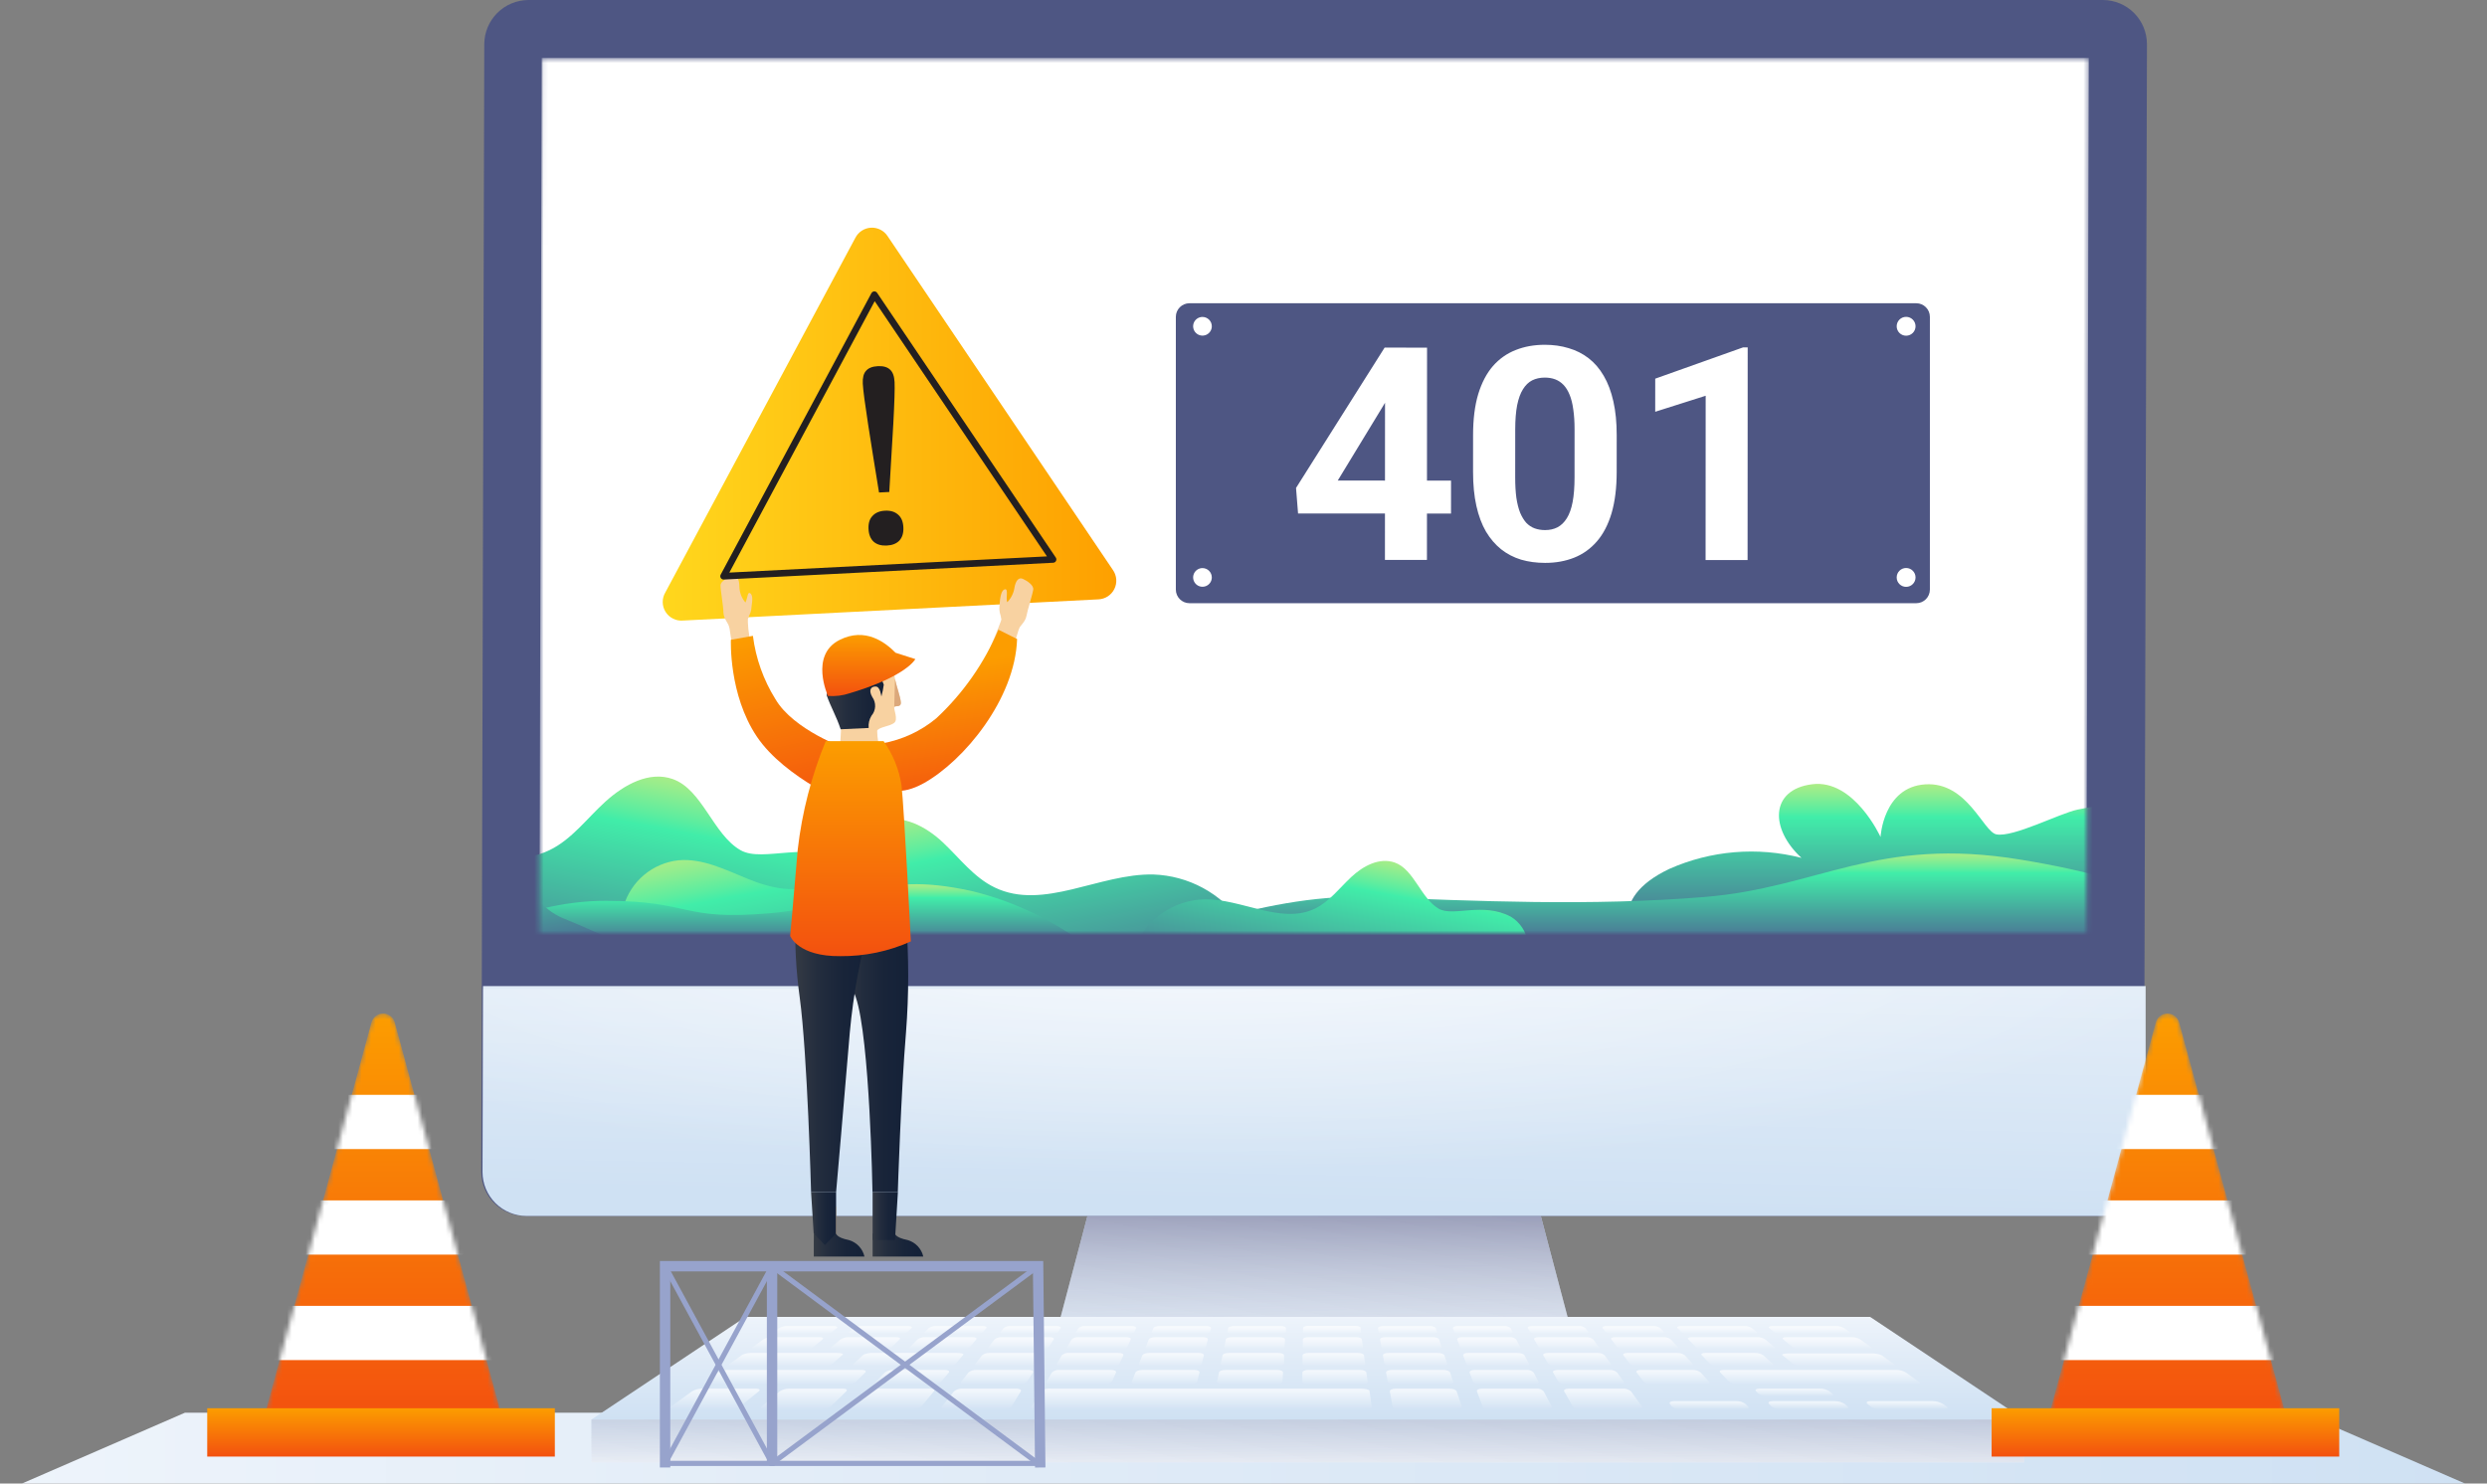 <svg width="533" height="318" viewBox="0 0 533 318" fill="none" xmlns="http://www.w3.org/2000/svg">
<rect x="0" y="0" width="533" height="318" fill="#808080" stroke="none"/>
<path d="M533 320.04H0L39.63 302.816H493.37L533 320.04Z" fill="url(#paint0_linear_225_296)"/>
<mask id="mask0_225_296" style="mask-type:luminance" maskUnits="userSpaceOnUse" x="56" y="217" width="52" height="88">
<path d="M107.728 304.236H56.475L79.601 219.155C79.754 218.609 80.081 218.128 80.532 217.784C80.983 217.441 81.534 217.255 82.102 217.254C82.669 217.252 83.222 217.437 83.674 217.78C84.126 218.124 84.453 218.607 84.602 219.155L107.728 304.236Z" fill="white"/>
</mask>
<g mask="url(#mask0_225_296)">
<path d="M107.728 304.236H56.475L79.601 219.155C79.754 218.609 80.081 218.128 80.532 217.784C80.983 217.441 81.534 217.255 82.102 217.254C82.669 217.252 83.222 217.437 83.674 217.78C84.126 218.124 84.453 218.607 84.602 219.155L107.728 304.236Z" fill="url(#paint1_linear_225_296)"/>
<path d="M99.966 234.679H63.357V246.302H99.966V234.679Z" fill="white"/>
<path d="M99.966 257.304H63.357V268.927H99.966V257.304Z" fill="white"/>
<path d="M107.468 279.91H55.855V291.533H107.468V279.91Z" fill="white"/>
</g>
<path d="M118.911 301.855H44.412V312.218H118.911V301.855Z" fill="url(#paint2_linear_225_296)"/>
<path d="M339.729 296.514H223.539L234.702 254.444H328.566L339.729 296.514Z" fill="url(#paint3_linear_225_296)"/>
<path style="mix-blend-mode:multiply" d="M339.729 296.514H223.539L234.702 254.444H328.566L339.729 296.514Z" fill="url(#paint4_linear_225_296)"/>
<path d="M367.917 298.415H195.331L200.433 286.712H362.815L367.917 298.415Z" fill="url(#paint5_linear_225_296)"/>
<path d="M450.018 260.645H112.57C110.072 260.64 107.679 259.645 105.913 257.88C104.147 256.114 103.152 253.72 103.147 251.223L103.787 9.442C103.803 6.939 104.806 4.544 106.577 2.776C108.349 1.008 110.747 0.01 113.25 0H450.698C453.198 0.011 455.591 1.009 457.356 2.778C459.122 4.548 460.116 6.943 460.121 9.442L459.481 251.223C459.46 253.722 458.455 256.113 456.684 257.876C454.912 259.64 452.518 260.635 450.018 260.645Z" fill="#4E5683"/>
<path d="M450.278 260.645H112.83C110.332 260.64 107.939 259.645 106.173 257.88C104.407 256.114 103.412 253.72 103.407 251.223L103.527 211.373H459.841V251.223C459.82 253.74 458.801 256.145 457.008 257.912C455.215 259.678 452.795 260.661 450.278 260.645Z" fill="url(#paint6_linear_225_296)"/>
<path style="mix-blend-mode:overlay" opacity="0.7" d="M450.278 261.245H112.83C110.332 261.24 107.939 260.246 106.173 258.48C104.407 256.714 103.412 254.32 103.407 251.823L103.527 211.973H459.841V251.823C459.82 254.34 458.801 256.745 457.008 258.512C455.215 260.278 452.795 261.261 450.278 261.245Z" fill="url(#paint7_radial_225_296)"/>
<mask id="mask1_225_296" style="mask-type:luminance" maskUnits="userSpaceOnUse" x="115" y="12" width="333" height="188">
<path d="M115.61 199.99L116.11 12.443H447.658L447.157 199.99H115.61Z" fill="white"/>
</mask>
<g mask="url(#mask1_225_296)">
<path d="M115.61 199.99L116.09 12.423H447.658L447.157 199.99H115.61Z" fill="white"/>
<path d="M184.949 203.311H56.135C56.328 198.528 57.998 193.922 60.916 190.128C63.219 186.872 66.246 184.194 69.759 182.306C73.272 180.417 77.175 179.37 81.161 179.245C93.625 178.945 106.548 187.647 117.771 182.226C122.552 179.925 125.773 175.424 129.774 171.803C133.775 168.182 139.137 165.221 144.158 166.982C150.56 169.242 152.82 178.885 158.722 182.246C163.603 185.006 173.205 179.925 182.488 184.886C184.026 185.799 185.337 187.049 186.323 188.541C187.31 190.033 187.945 191.73 188.182 193.502C188.418 195.275 188.25 197.079 187.691 198.778C187.131 200.476 186.193 202.026 184.949 203.311Z" fill="url(#paint8_linear_225_296)"/>
<path d="M121.152 208.632C122.262 209.228 123.467 209.627 124.713 209.812H270.431C270.239 205.37 268.682 201.094 265.97 197.569C263.831 194.548 261.023 192.062 257.764 190.306C254.505 188.55 250.885 187.572 247.185 187.447C235.622 187.187 223.619 195.269 213.176 190.228C208.715 188.087 205.654 183.926 202.053 180.545C198.452 177.164 193.351 174.424 188.69 176.064C182.688 178.165 180.888 186.067 175.406 189.187C170.865 191.748 165.163 190.368 160.322 188.407C155.481 186.447 150.58 183.926 145.378 184.406C142.673 184.703 140.116 185.794 138.029 187.542C135.943 189.29 134.421 191.617 133.655 194.229C132.395 199.41 116.751 205.411 121.152 208.632Z" fill="url(#paint9_linear_225_296)"/>
<path d="M491.629 199.77C491.629 199.77 482.247 183.346 480.726 181.645C471.064 170.963 458.26 170.843 445.237 173.543C441.456 174.324 431.473 179.545 427.852 178.845C425.032 178.285 421.631 167.542 412.608 168.122C403.586 168.702 403.026 179.405 403.026 179.405C403.026 179.405 397.364 166.942 388.342 168.102C379.32 169.262 379.3 177.664 386.081 183.886C376.628 181.457 366.631 182.296 357.714 186.267C343.71 192.948 350.412 201.73 350.412 201.73L491.629 199.77Z" fill="url(#paint10_linear_225_296)"/>
<path d="M493.13 203.271H242.904C242.904 203.271 270.011 191.408 293.297 192.268C316.583 193.128 340.709 194.269 365.316 192.268C389.922 190.268 402.146 179.185 433.054 184.266C463.962 189.347 463.962 195.269 472.844 195.269C481.727 195.269 493.13 203.271 493.13 203.271Z" fill="url(#paint11_linear_225_296)"/>
<path d="M233.601 203.271H95.565C95.565 203.271 111.229 193.048 129.854 193.088C148.479 193.128 145.858 197.409 165.003 195.749C184.148 194.089 187.009 186.347 208.195 190.988C217.445 193.215 226.11 197.404 233.601 203.271Z" fill="url(#paint12_linear_225_296)"/>
<path d="M109.789 186.627C106.288 182.826 100.927 179.565 96.165 181.585C92.644 183.086 90.724 186.967 87.423 188.847C82.402 191.688 76.12 189.127 70.359 189.567C63.957 190.027 56.135 203.111 56.135 203.111H134.995C134.995 203.111 125.853 198.91 120.672 196.829C116.01 194.929 113.07 190.148 109.789 186.627Z" fill="url(#paint13_linear_225_296)"/>
<path d="M325.385 208.392H241.824C241.94 205.291 243.024 202.304 244.924 199.85C246.414 197.734 248.374 195.992 250.652 194.763C252.929 193.534 255.461 192.851 258.048 192.768C266.05 192.588 274.532 198.23 281.794 194.769C284.915 193.268 287.055 190.368 289.576 188.007C292.097 185.646 295.578 183.726 298.919 184.886C303.06 186.347 304.52 192.608 308.361 194.789C311.522 196.569 317.743 193.288 323.785 196.489C324.772 197.085 325.612 197.894 326.245 198.858C326.877 199.821 327.285 200.915 327.439 202.057C327.592 203.199 327.488 204.361 327.132 205.458C326.777 206.554 326.18 207.557 325.385 208.392Z" fill="url(#paint14_linear_225_296)"/>
</g>
<path d="M433.814 304.276H126.753L159.802 282.271H400.785L433.834 304.276H433.814Z" fill="url(#paint15_linear_225_296)"/>
<path d="M433.814 304.276H126.753V313.458H433.814V304.276Z" fill="url(#paint16_linear_225_296)"/>
<path style="mix-blend-mode:multiply" d="M433.814 304.276H126.753V313.458H433.814V304.276Z" fill="url(#paint17_linear_225_296)"/>
<g style="mix-blend-mode:overlay" opacity="0.7">
<path d="M176.506 285.931H166.404C165.744 285.931 165.484 285.731 165.824 285.491L166.944 284.691C167.476 284.395 168.076 284.243 168.684 284.251H178.687C179.327 284.251 179.607 284.451 179.327 284.691L178.347 285.491C177.788 285.811 177.149 285.964 176.506 285.931Z" fill="url(#paint18_linear_225_296)"/>
<path d="M192.811 285.932H182.668C182.028 285.932 181.728 285.731 182.008 285.491L182.968 284.691C183.468 284.388 184.044 284.235 184.629 284.251H194.631C195.271 284.251 195.591 284.451 195.351 284.691L194.531 285.491C194.017 285.813 193.416 285.967 192.811 285.932Z" fill="url(#paint19_linear_225_296)"/>
<path d="M209.095 285.931H198.972C198.312 285.931 197.972 285.731 198.212 285.491L199.012 284.691C199.48 284.382 200.033 284.228 200.593 284.251H210.595C211.236 284.251 211.596 284.451 211.396 284.691L210.735 285.491C210.258 285.828 209.677 285.984 209.095 285.931Z" fill="url(#paint20_linear_225_296)"/>
<path d="M225.379 285.931H215.257C214.616 285.931 214.236 285.731 214.436 285.491L215.057 284.691C215.498 284.374 216.035 284.218 216.577 284.251H226.42C227.08 284.251 227.46 284.451 227.32 284.691L226.8 285.491C226.395 285.805 225.89 285.961 225.379 285.931Z" fill="url(#paint21_linear_225_296)"/>
<path d="M241.683 285.931H231.561C230.901 285.931 230.481 285.731 230.641 285.491L231.121 284.691C231.52 284.367 232.029 284.21 232.541 284.251H242.544C243.184 284.251 243.604 284.451 243.504 284.691L243.144 285.491C242.964 285.731 242.424 285.931 241.683 285.931Z" fill="url(#paint22_linear_225_296)"/>
<path d="M257.968 285.931H247.845C247.205 285.931 246.745 285.731 246.845 285.491L247.165 284.691C247.165 284.451 247.865 284.251 248.505 284.251H258.508C259.148 284.251 259.608 284.451 259.548 284.691L259.348 285.491C259.208 285.731 258.628 285.931 257.968 285.931Z" fill="url(#paint23_linear_225_296)"/>
<path d="M274.272 285.931H264.149C263.489 285.931 262.989 285.731 263.049 285.491L263.209 284.691C263.209 284.451 263.829 284.251 264.47 284.251H274.472C275.112 284.251 275.612 284.451 275.612 284.691V285.491C275.472 285.731 274.932 285.931 274.272 285.931Z" fill="url(#paint24_linear_225_296)"/>
<path d="M290.556 285.931H280.434C279.773 285.931 279.253 285.731 279.253 285.491V284.651C279.253 284.411 279.773 284.211 280.414 284.211H290.416C291.056 284.211 291.597 284.411 291.637 284.651V285.451C291.717 285.731 291.216 285.931 290.556 285.931Z" fill="url(#paint25_linear_225_296)"/>
<path d="M306.861 285.931H296.738C296.078 285.931 295.518 285.731 295.458 285.491L295.318 284.691C295.318 284.451 295.758 284.251 296.398 284.251H306.4C307.041 284.251 307.621 284.451 307.701 284.691L307.981 285.491C307.981 285.731 307.501 285.931 306.861 285.931Z" fill="url(#paint26_linear_225_296)"/>
<path d="M323.145 285.931H313.022C312.362 285.931 311.762 285.731 311.662 285.491L311.362 284.691C311.362 284.451 311.722 284.251 312.362 284.251H322.365C322.87 284.215 323.371 284.372 323.765 284.691L324.185 285.491C324.225 285.731 323.805 285.931 323.145 285.931Z" fill="url(#paint27_linear_225_296)"/>
<path d="M339.449 285.932H329.326C328.807 285.978 328.29 285.82 327.886 285.491L327.426 284.691C327.286 284.451 327.686 284.251 328.326 284.251H338.329C338.859 284.214 339.385 284.37 339.809 284.691L340.389 285.491C340.449 285.731 340.089 285.932 339.449 285.932Z" fill="url(#paint28_linear_225_296)"/>
<path d="M355.733 285.931H345.611C345.068 285.971 344.528 285.815 344.09 285.491L343.47 284.691C343.29 284.451 343.65 284.251 344.29 284.251H354.293C354.847 284.223 355.395 284.378 355.854 284.691L356.594 285.491C356.734 285.731 356.454 285.931 355.733 285.931Z" fill="url(#paint29_linear_225_296)"/>
<path d="M375.759 285.932H361.895C361.329 285.955 360.769 285.801 360.295 285.491L359.515 284.691C359.294 284.451 359.614 284.251 360.275 284.251H373.838C374.423 284.235 374.999 284.388 375.499 284.691L376.439 285.491C376.719 285.731 376.459 285.932 375.759 285.932Z" fill="url(#paint30_linear_225_296)"/>
<path d="M395.864 285.931H381.86C381.258 285.943 380.663 285.791 380.14 285.491L379.18 284.691C378.899 284.451 379.18 284.251 379.82 284.251H393.483C394.098 284.243 394.705 284.395 395.244 284.691L396.384 285.491C396.784 285.731 396.464 285.931 395.864 285.931Z" fill="url(#paint31_linear_225_296)"/>
<path d="M156.401 302.116H144.398C143.618 302.116 143.358 301.815 143.838 301.475L148.299 298.235C148.955 297.854 149.701 297.654 150.46 297.654H161.983C162.743 297.654 163.023 297.914 162.623 298.235L158.622 301.475C157.956 301.892 157.187 302.114 156.401 302.116Z" fill="url(#paint32_linear_225_296)"/>
<path d="M175.926 302.116H163.923C163.143 302.116 162.843 301.815 163.263 301.475L167.084 298.235C167.682 297.856 168.376 297.654 169.084 297.654H180.627C181.368 297.654 181.708 297.914 181.368 298.235L178.027 301.475C177.413 301.908 176.677 302.133 175.926 302.116Z" fill="url(#paint33_linear_225_296)"/>
<path d="M195.351 302.116H183.348C182.568 302.116 182.208 301.815 182.548 301.475L185.749 298.235C186.332 297.822 187.036 297.618 187.749 297.654H199.292C200.033 297.654 200.433 297.914 200.153 298.235L197.452 301.475C196.858 301.946 196.107 302.175 195.351 302.116Z" fill="url(#paint34_linear_225_296)"/>
<path d="M214.796 302.116H202.793C202.013 302.116 201.613 301.815 201.893 301.475L204.454 298.235C204.962 297.825 205.603 297.619 206.254 297.654H217.797C218.537 297.654 218.978 297.914 218.778 298.235L216.777 301.475C216.513 301.719 216.199 301.903 215.857 302.013C215.515 302.124 215.153 302.159 214.796 302.116Z" fill="url(#paint35_linear_225_296)"/>
<path d="M292.017 302.116H222.679C221.618 302.116 220.858 301.895 221.018 301.655L223.139 298.074C223.786 297.722 224.526 297.575 225.259 297.654H291.497C292.517 297.654 293.377 297.834 293.497 298.074L293.997 301.655C293.937 301.895 293.097 302.116 292.017 302.116Z" fill="url(#paint36_linear_225_296)"/>
<path d="M311.982 302.116H299.979C299.199 302.116 298.518 301.815 298.458 301.475L297.858 298.235C297.858 297.914 298.358 297.654 299.099 297.654H310.642C311.382 297.654 312.082 297.914 312.182 298.235L313.262 301.475C313.302 301.815 312.762 302.116 311.982 302.116Z" fill="url(#paint37_linear_225_296)"/>
<path d="M331.407 302.116H319.404C318.624 302.116 317.884 301.815 317.744 301.475L316.523 298.235C316.403 297.914 316.903 297.654 317.663 297.654H329.187C329.489 297.618 329.796 297.652 330.084 297.752C330.372 297.853 330.633 298.018 330.847 298.235L332.547 301.475C332.687 301.815 332.187 302.116 331.407 302.116Z" fill="url(#paint38_linear_225_296)"/>
<path d="M350.852 302.116H338.849C338.524 302.139 338.198 302.094 337.891 301.983C337.585 301.873 337.304 301.7 337.069 301.475L335.228 298.235C335.048 297.914 335.488 297.654 336.248 297.654H347.791C348.431 297.617 349.06 297.825 349.552 298.235L351.892 301.475C352.052 301.815 351.632 302.116 350.852 302.116Z" fill="url(#paint39_linear_225_296)"/>
<path d="M395.224 302.116H381.66C380.942 302.12 380.242 301.896 379.66 301.475L379.14 300.955C378.799 300.615 379.139 300.335 379.92 300.335H393.243C393.996 300.327 394.734 300.543 395.364 300.955L395.944 301.475C396.324 301.815 396.024 302.116 395.224 302.116Z" fill="url(#paint40_linear_225_296)"/>
<path d="M416.609 302.116H403.046C402.272 302.117 401.515 301.895 400.865 301.475L400.245 300.955C399.825 300.615 400.105 300.335 400.885 300.335H414.209C414.997 300.344 415.769 300.558 416.449 300.955L417.15 301.475C417.63 301.815 417.39 302.116 416.609 302.116Z" fill="url(#paint41_linear_225_296)"/>
<path d="M373.858 302.116H360.295C359.571 302.161 358.857 301.933 358.294 301.475L357.894 300.955C357.634 300.615 358.034 300.335 358.794 300.335H372.118C372.836 300.307 373.542 300.526 374.118 300.955L374.618 301.475C374.999 301.815 374.638 302.116 373.858 302.116Z" fill="url(#paint42_linear_225_296)"/>
<path d="M392.023 299.315H378.84C378.125 299.341 377.421 299.13 376.839 298.715L376.359 298.235C376.039 297.914 376.359 297.654 377.119 297.654H390.082C390.791 297.654 391.485 297.856 392.083 298.235L392.643 298.715C393.083 299.055 392.783 299.315 392.023 299.315Z" fill="url(#paint43_linear_225_296)"/>
<path d="M172.405 289.252H161.882C161.202 289.252 160.942 289.032 161.302 288.772L163.603 287.092C164.159 286.782 164.787 286.623 165.423 286.632H175.646C176.306 286.632 176.586 286.832 176.286 287.092L174.286 288.772C173.716 289.105 173.065 289.272 172.405 289.252Z" fill="url(#paint44_linear_225_296)"/>
<path d="M189.33 289.252H178.807C178.127 289.252 177.827 289.032 178.147 288.772L180.147 287.092C180.671 286.773 181.275 286.613 181.888 286.632H192.091C192.751 286.632 193.071 286.832 192.811 287.092L191.09 288.772C190.566 289.107 189.952 289.275 189.33 289.252Z" fill="url(#paint45_linear_225_296)"/>
<path d="M206.274 289.252H195.751C195.071 289.252 194.731 289.032 194.991 288.772L196.652 287.092C197.134 286.764 197.71 286.603 198.292 286.632H208.415C209.075 286.632 209.455 286.832 209.235 287.092L207.835 288.772C207.38 289.097 206.833 289.265 206.274 289.252Z" fill="url(#paint46_linear_225_296)"/>
<path d="M223.219 289.252H212.696C212.016 289.252 211.636 289.032 211.836 288.772L213.156 287.092C213.604 286.757 214.158 286.593 214.716 286.632H224.919C225.599 286.632 225.999 286.832 225.839 287.092L224.759 288.772C224.326 289.123 223.775 289.295 223.219 289.252Z" fill="url(#paint47_linear_225_296)"/>
<path d="M240.143 289.252H229.62C228.94 289.252 228.52 289.032 228.68 288.772L229.68 287.092C229.882 286.923 230.114 286.795 230.365 286.716C230.615 286.638 230.879 286.609 231.141 286.632H241.363C242.023 286.632 242.464 286.832 242.344 287.092L241.603 288.772C241.483 289.032 240.823 289.252 240.143 289.252Z" fill="url(#paint48_linear_225_296)"/>
<path d="M257.088 289.252H246.565C245.885 289.252 245.424 289.032 245.524 288.772L246.205 287.092C246.305 286.832 246.925 286.632 247.585 286.632H257.788C258.448 286.632 258.928 286.832 258.868 287.092L258.448 288.772C258.428 289.032 257.768 289.252 257.088 289.252Z" fill="url(#paint49_linear_225_296)"/>
<path d="M274.032 289.252H263.509C262.829 289.252 262.309 289.032 262.369 288.772L262.709 287.092C262.709 286.832 263.349 286.632 264.009 286.632H274.212C274.872 286.632 275.392 286.832 275.392 287.092L275.292 288.772C275.272 289.032 274.712 289.252 274.032 289.252Z" fill="url(#paint50_linear_225_296)"/>
<path d="M290.976 289.252H280.434C279.753 289.252 279.213 289.032 279.213 288.772V287.092C279.213 286.832 279.753 286.632 280.414 286.632H290.616C291.297 286.632 291.857 286.832 291.877 287.092L292.117 288.772C292.177 289.032 291.657 289.252 290.976 289.252Z" fill="url(#paint51_linear_225_296)"/>
<path d="M307.901 289.252H297.378C296.698 289.252 296.118 289.032 296.058 288.772L295.758 287.092C295.758 286.832 296.198 286.632 296.858 286.632H307.081C307.741 286.632 308.341 286.832 308.421 287.092L308.981 288.772C309.061 289.032 308.581 289.252 307.901 289.252Z" fill="url(#paint52_linear_225_296)"/>
<path d="M324.845 289.252H314.323C313.642 289.252 313.002 289.032 312.902 288.772L312.282 287.092C312.282 286.832 312.642 286.632 313.302 286.632H323.505C323.764 286.604 324.025 286.631 324.273 286.711C324.521 286.79 324.75 286.92 324.945 287.092L325.826 288.772C325.966 289.032 325.526 289.252 324.845 289.252Z" fill="url(#paint53_linear_225_296)"/>
<path d="M341.79 289.252H331.267C330.994 289.281 330.719 289.253 330.457 289.17C330.195 289.088 329.954 288.952 329.747 288.772L328.786 287.092C328.646 286.832 329.067 286.632 329.727 286.632H339.929C340.476 286.588 341.019 286.753 341.45 287.092L342.67 288.772C342.87 289.032 342.45 289.252 341.79 289.252Z" fill="url(#paint54_linear_225_296)"/>
<path d="M358.714 289.252H348.191C347.618 289.289 347.05 289.119 346.591 288.772L345.311 287.092C345.111 286.832 345.491 286.632 346.151 286.632H356.454C357.031 286.595 357.603 286.757 358.074 287.092L359.615 288.772C359.755 289.032 359.394 289.252 358.714 289.252Z" fill="url(#paint55_linear_225_296)"/>
<path d="M379.54 289.252H365.136C364.533 289.276 363.937 289.108 363.435 288.772L361.835 287.092C361.575 286.832 361.835 286.632 362.595 286.632H376.599C377.205 286.613 377.803 286.773 378.319 287.092L380.32 288.772C380.46 289.032 380.22 289.252 379.54 289.252Z" fill="url(#paint56_linear_225_296)"/>
<path d="M400.465 289.252H385.961C385.328 289.264 384.704 289.098 384.161 288.772L382.16 287.092C381.86 286.832 382.16 286.632 382.821 286.632H396.824C397.467 286.623 398.101 286.782 398.665 287.092L401.005 288.772C401.385 289.032 401.125 289.252 400.465 289.252Z" fill="url(#paint57_linear_225_296)"/>
<path d="M176.066 292.853H157.461C156.501 292.853 155.941 292.673 156.221 292.473L159.102 290.373C159.801 290.097 160.552 289.975 161.302 290.012H179.307C180.247 290.012 180.827 290.173 180.607 290.373L178.227 292.473C177.548 292.774 176.807 292.904 176.066 292.853Z" fill="url(#paint58_linear_225_296)"/>
<path d="M202.753 292.853H184.148C183.168 292.853 182.568 292.693 182.788 292.473L185.049 290.373C185.68 290.103 186.364 289.98 187.049 290.012H205.054C205.994 290.012 206.614 290.173 206.454 290.373L204.714 292.473C204.1 292.756 203.428 292.886 202.753 292.853Z" fill="url(#paint59_linear_225_296)"/>
<path d="M220.858 292.853H209.895C209.195 292.853 208.795 292.613 209.035 292.333L210.475 290.513C210.935 290.151 211.512 289.973 212.096 290.012H222.719C223.399 290.012 223.819 290.232 223.639 290.513L222.478 292.333C222.028 292.713 221.445 292.9 220.858 292.853Z" fill="url(#paint60_linear_225_296)"/>
<path d="M238.423 292.853H227.46C226.74 292.853 226.319 292.613 226.479 292.333L227.56 290.513C227.767 290.326 228.012 290.186 228.277 290.1C228.542 290.014 228.823 289.984 229.1 290.012H239.723C240.403 290.012 240.863 290.233 240.743 290.513L239.923 292.333C239.883 292.653 239.203 292.853 238.423 292.853Z" fill="url(#paint61_linear_225_296)"/>
<path d="M256.127 292.853H245.184C244.464 292.853 243.984 292.613 244.104 292.333L244.824 290.513C244.944 290.233 245.584 290.012 246.265 290.012H256.887C257.568 290.012 258.068 290.233 258.008 290.513L257.548 292.333C257.468 292.653 256.847 292.853 256.127 292.853Z" fill="url(#paint62_linear_225_296)"/>
<path d="M273.772 292.853H262.809C262.109 292.853 261.569 292.613 261.629 292.333L262.009 290.513C262.009 290.233 262.669 290.012 263.349 290.012H273.972C274.652 290.012 275.212 290.233 275.192 290.513V292.333C275.072 292.653 274.432 292.853 273.772 292.853Z" fill="url(#paint63_linear_225_296)"/>
<path d="M291.417 292.853H280.434C279.713 292.853 279.153 292.613 279.153 292.333V290.513C279.153 290.233 279.713 290.012 280.414 290.012H291.016C291.717 290.012 292.297 290.233 292.337 290.513L292.577 292.333C292.657 292.653 292.117 292.853 291.417 292.853Z" fill="url(#paint64_linear_225_296)"/>
<path d="M309.041 292.853H298.078C297.378 292.853 296.758 292.613 296.698 292.333L296.378 290.513C296.378 290.233 296.838 290.012 297.538 290.012H308.141C308.841 290.012 309.461 290.233 309.561 290.513L310.161 292.333C310.241 292.653 309.761 292.853 309.041 292.853Z" fill="url(#paint65_linear_225_296)"/>
<path d="M326.686 292.853H315.723C315.023 292.853 314.343 292.613 314.243 292.333L313.562 290.513C313.562 290.233 313.923 290.012 314.623 290.012H325.225C325.926 290.012 326.586 290.233 326.726 290.513L327.686 292.333C327.846 292.653 327.386 292.853 326.686 292.853Z" fill="url(#paint66_linear_225_296)"/>
<path d="M344.31 292.853H333.368C333.082 292.885 332.793 292.855 332.521 292.765C332.248 292.675 331.998 292.528 331.787 292.333L330.747 290.513C330.587 290.233 331.007 290.012 331.707 290.012H342.31C342.888 289.968 343.461 290.147 343.91 290.513L345.231 292.333C345.431 292.653 345.031 292.853 344.31 292.853Z" fill="url(#paint67_linear_225_296)"/>
<path d="M361.955 292.853H350.992C350.388 292.885 349.792 292.701 349.312 292.333L347.911 290.513C347.711 290.233 348.091 290.012 348.792 290.012H359.394C360.002 289.978 360.603 290.155 361.095 290.513L362.755 292.333C363.015 292.653 362.655 292.853 361.955 292.853Z" fill="url(#paint68_linear_225_296)"/>
<path d="M379.2 292.833H368.237C367.602 292.862 366.975 292.679 366.456 292.313L364.716 290.493C364.456 290.233 364.716 290.012 365.496 290.012H376.099C376.733 289.995 377.358 290.162 377.899 290.493L379.9 292.313C380.22 292.653 379.9 292.833 379.2 292.833Z" fill="url(#paint69_linear_225_296)"/>
<path d="M404.926 292.853H386.602C385.848 292.904 385.093 292.774 384.401 292.473L381.98 290.473C381.76 290.273 382.34 290.113 383.281 290.113H401.025C401.776 290.075 402.526 290.197 403.226 290.473L406.147 292.573C406.467 292.653 405.887 292.853 404.926 292.853Z" fill="url(#paint70_linear_225_296)"/>
<path d="M181.508 296.754H151.68C150.94 296.754 150.7 296.494 151.12 296.194L153.84 294.194C154.448 293.841 155.138 293.655 155.841 293.653H184.689C185.409 293.653 185.749 293.893 185.429 294.194L183.428 296.194C182.861 296.574 182.19 296.769 181.508 296.754Z" fill="url(#paint71_linear_225_296)"/>
<path d="M199.913 296.754H188.41C187.689 296.754 187.329 296.494 187.629 296.194L189.63 294.194C190.16 293.817 190.8 293.627 191.45 293.653H202.513C203.213 293.653 203.593 293.893 203.353 294.194L201.693 296.194C201.182 296.58 200.553 296.778 199.913 296.754Z" fill="url(#paint72_linear_225_296)"/>
<path d="M218.297 296.754H206.874C206.134 296.754 205.734 296.494 205.974 296.194L207.555 294.193C208.035 293.809 208.641 293.616 209.255 293.653H220.418C221.138 293.653 221.558 293.893 221.378 294.193L220.098 296.194C219.852 296.405 219.565 296.564 219.255 296.66C218.946 296.756 218.62 296.788 218.297 296.754Z" fill="url(#paint73_linear_225_296)"/>
<path d="M236.702 296.754H225.279C224.539 296.754 224.079 296.494 224.259 296.194L225.439 294.193C225.658 293.998 225.915 293.849 226.194 293.756C226.472 293.664 226.767 293.629 227.06 293.653H238.122C238.843 293.653 239.303 293.893 239.183 294.193L238.283 296.194C238.143 296.494 237.442 296.754 236.702 296.754Z" fill="url(#paint74_linear_225_296)"/>
<path d="M255.087 296.754H243.664C242.924 296.754 242.424 296.494 242.544 296.194L243.344 294.194C243.464 293.893 244.144 293.653 244.864 293.653H255.907C256.627 293.653 257.148 293.893 257.067 294.194L256.567 296.194C256.427 296.494 255.827 296.754 255.087 296.754Z" fill="url(#paint75_linear_225_296)"/>
<path d="M273.492 296.754H262.069C261.329 296.754 260.769 296.494 260.829 296.194L261.249 294.194C261.249 293.893 261.929 293.653 262.649 293.653H273.712C274.432 293.653 274.992 293.893 274.972 294.194L274.852 296.194C274.852 296.494 274.232 296.754 273.492 296.754Z" fill="url(#paint76_linear_225_296)"/>
<path d="M291.877 296.754H280.434C279.693 296.754 279.093 296.494 279.113 296.194V294.194C279.113 293.893 279.693 293.653 280.414 293.653H291.477C292.177 293.653 292.797 293.893 292.837 294.194L293.117 296.194C293.197 296.494 292.617 296.754 291.877 296.754Z" fill="url(#paint77_linear_225_296)"/>
<path d="M310.281 296.754H298.859C298.118 296.754 297.458 296.494 297.418 296.194L297.058 294.194C297.058 293.893 297.538 293.653 298.238 293.653H309.301C310.021 293.653 310.682 293.893 310.782 294.194L311.442 296.194C311.542 296.494 311.022 296.754 310.281 296.754Z" fill="url(#paint78_linear_225_296)"/>
<path d="M328.666 296.754H317.243C316.503 296.754 315.803 296.494 315.703 296.194L314.943 294.193C314.943 293.893 315.323 293.653 316.043 293.653H327.106C327.393 293.624 327.682 293.657 327.955 293.751C328.228 293.844 328.477 293.995 328.686 294.193L329.727 296.194C329.887 296.494 329.406 296.754 328.666 296.754Z" fill="url(#paint79_linear_225_296)"/>
<path d="M347.071 296.754H335.648C335.348 296.779 335.045 296.743 334.76 296.646C334.474 296.55 334.211 296.396 333.988 296.194L332.847 294.193C332.687 293.893 333.127 293.653 333.848 293.653H344.89C345.499 293.609 346.102 293.803 346.571 294.193L348.011 296.194C348.231 296.494 347.811 296.754 347.071 296.754Z" fill="url(#paint80_linear_225_296)"/>
<path d="M365.476 296.754H354.033C353.398 296.787 352.772 296.588 352.272 296.194L350.752 294.193C350.532 293.893 350.912 293.653 351.632 293.653H362.695C363.333 293.622 363.963 293.813 364.476 294.193L366.296 296.194C366.576 296.494 366.216 296.754 365.476 296.754Z" fill="url(#paint81_linear_225_296)"/>
<path d="M410.788 296.754H372.458C371.787 296.773 371.128 296.577 370.577 296.194L368.677 294.194C368.377 293.893 368.677 293.653 369.457 293.653H406.467C407.169 293.655 407.859 293.841 408.467 294.194L411.228 296.194C411.768 296.494 411.528 296.754 410.788 296.754Z" fill="url(#paint82_linear_225_296)"/>
</g>
<path d="M146.398 133.013L235.382 128.472C236.1 128.446 236.797 128.227 237.402 127.839C238.006 127.45 238.494 126.906 238.816 126.263C239.137 125.62 239.279 124.903 239.228 124.187C239.176 123.47 238.933 122.781 238.523 122.191L190.21 50.593C189.825 50.013 189.296 49.543 188.675 49.23C188.053 48.917 187.361 48.772 186.666 48.808C185.971 48.844 185.298 49.061 184.713 49.438C184.127 49.814 183.65 50.336 183.328 50.953L142.597 126.972C142.217 127.606 142.02 128.333 142.028 129.072C142.036 129.811 142.249 130.534 142.642 131.16C143.036 131.786 143.595 132.29 144.258 132.617C144.922 132.945 145.662 133.082 146.398 133.013Z" fill="url(#paint83_linear_225_296)"/>
<path d="M171.045 156.179C168.609 153.602 166.437 150.787 164.563 147.777C161.943 143.215 160.46 138.089 160.242 132.833L156.241 133.953C156.241 133.953 158.242 148.177 160.402 153.678C162.563 159.18 170.405 164.221 170.405 164.221L171.045 156.179Z" fill="#F8D2A1"/>
<path d="M200.573 154.419C203.495 152.371 206.075 149.872 208.215 147.017C210.665 142.445 212.803 137.713 214.616 132.853L218.417 134.614C218.417 134.614 214.416 148.417 211.476 153.538C208.535 158.66 200.173 162.581 200.173 162.581L200.573 154.419Z" fill="#F8D2A1"/>
<path d="M200.673 153.958C206.387 148.631 210.92 142.164 213.976 134.974L217.977 136.974C217.557 149.817 206.594 163.081 197.972 167.882C192.851 170.703 190.49 169.042 190.49 169.042L189.07 159.34C193.339 158.585 197.338 156.73 200.673 153.958Z" fill="url(#paint84_linear_225_296)"/>
<path d="M214.196 129.952C214.316 127.832 214.636 126.412 215.397 126.312C216.157 126.212 215.517 128.132 215.857 129.092C216.667 128.266 217.204 127.212 217.397 126.072C217.617 124.611 218.257 123.651 219.198 124.071C220.138 124.491 221.558 125.431 221.438 126.372C221.318 127.312 220.198 130.793 219.978 132.053C219.758 133.313 218.537 134.173 218.337 134.854C218.137 135.534 214.796 134.854 214.796 134.854C214.796 134.534 214.616 132.853 214.616 132.853C214.539 132.311 214.419 131.776 214.256 131.253C214.171 130.825 214.151 130.386 214.196 129.952Z" fill="#F8D2A1"/>
<path d="M187.009 264.406H191.81C191.81 264.406 191.81 265.266 194.531 265.806C195.354 266.043 196.098 266.497 196.686 267.12C197.274 267.743 197.683 268.512 197.872 269.347H187.009V264.406Z" fill="url(#paint85_linear_225_296)"/>
<path d="M174.406 258.925C174.606 259.265 174.406 265.806 174.406 265.806H179.207V258.645L174.406 258.925Z" fill="#F8D2A1"/>
<path d="M174.406 264.406H179.207C179.207 264.406 179.207 265.266 181.928 265.806C182.751 266.043 183.495 266.497 184.083 267.12C184.67 267.743 185.08 268.512 185.269 269.347H174.406V264.406Z" fill="url(#paint86_linear_225_296)"/>
<path d="M193.071 150.618C193.071 151.758 191.79 151.138 191.65 151.578C191.51 152.018 192.531 154.199 191.65 154.939C190.77 155.679 188.349 155.839 187.989 156.619C188.004 158.194 188.281 159.756 188.81 161.24L179.947 161.6L180.367 154.299C180.043 152.024 180.2 149.707 180.828 147.497C181.888 143.636 189.03 141.155 189.03 141.155C189.35 140.955 189.77 139.415 190.33 139.995C191.21 140.875 191.53 143.996 191.81 145.496C192.09 146.997 193.011 149.437 193.071 150.618Z" fill="#F8D2A1"/>
<path d="M193.071 150.618C193.071 151.758 191.79 151.138 191.65 151.578L191.81 145.576C192.09 146.997 193.011 149.437 193.071 150.618Z" fill="#DBA87B"/>
<path d="M191.31 140.855C191.15 141.595 188.99 142.155 188.85 143.836C188.788 144.841 188.981 145.846 189.41 146.757C189.293 147.621 189.119 148.476 188.89 149.317C188.89 149.317 188.67 147.217 187.729 147.157C186.789 147.097 186.009 147.777 186.949 149.417C187.372 150.008 187.584 150.723 187.551 151.449C187.518 152.174 187.243 152.868 186.769 153.418C186.29 154.204 186.079 155.123 186.169 156.039L180.167 156.319C179.227 153.478 178.047 151.558 177.167 149.037C177.511 147.391 177.771 145.729 177.947 144.056C177.947 142.896 176.746 142.756 177.427 141.415C178.331 140.053 179.589 138.961 181.065 138.256C182.541 137.552 184.18 137.261 185.809 137.414C187.954 137.966 189.876 139.168 191.31 140.855Z" fill="url(#paint87_linear_225_296)"/>
<path d="M180.407 196.989C180.283 202.721 181.303 208.42 183.408 213.753C186.429 222.556 186.989 255.544 186.989 255.544H192.411C192.411 255.544 193.091 234.159 194.171 221.275C194.801 213.192 194.801 205.072 194.171 196.989H180.407Z" fill="url(#paint88_linear_225_296)"/>
<path d="M181.168 160.4C181.168 160.4 170.065 156.499 166.184 149.857C163.615 145.738 161.97 141.111 161.362 136.294L156.641 137.134C156.641 137.134 156.141 148.897 162.223 157.919C168.304 166.942 182.468 172.723 182.468 172.723L181.168 160.4Z" fill="url(#paint89_linear_225_296)"/>
<path d="M155.041 131.293C155.041 130.032 154.401 126.392 154.421 125.471C154.441 124.551 155.961 123.811 156.961 123.471C157.962 123.131 158.442 124.211 158.462 125.691C158.471 126.963 158.932 128.189 159.762 129.152C160.282 128.012 160.202 126.792 160.762 127.152C161.322 127.512 161.302 128.492 161.062 130.073C161.057 130.51 160.975 130.943 160.822 131.353C160.588 131.843 160.394 132.352 160.242 132.873C160.242 132.873 159.842 134.514 159.782 134.874C159.782 134.874 156.361 135.074 156.261 134.374C156.161 133.673 155.081 132.613 155.041 131.293Z" fill="#F8D2A1"/>
<path d="M170.505 196.149C170.279 202.032 170.573 207.923 171.385 213.753C173.045 226.036 173.826 255.544 173.826 255.544H179.187C179.187 255.544 181.068 234.159 182.128 221.275C182.878 213.057 184.391 204.927 186.649 196.989L170.505 196.149Z" fill="url(#paint90_linear_225_296)"/>
<path d="M169.344 200.63C169.344 200.63 170.005 193.508 170.965 182.086C171.883 174.103 173.902 166.287 176.967 158.86C176.967 158.86 179.447 158.86 180.968 158.86C183.208 158.86 189.37 158.86 189.37 158.86C191.374 161.684 192.69 164.938 193.211 168.362C193.791 173.543 195.211 201.79 195.211 201.79C190.464 203.923 185.311 205.001 180.107 204.951C171.045 205.051 169.344 200.63 169.344 200.63Z" fill="url(#paint91_linear_225_296)"/>
<path d="M177.447 149.177C177.447 149.177 173.446 140.435 179.927 137.174C185.449 134.374 189.77 137.714 191.93 139.915L196.172 141.275C196.172 141.275 194.311 144.956 182.168 148.577C180.651 149.094 179.045 149.298 177.447 149.177Z" fill="url(#paint92_linear_225_296)"/>
<path d="M176.786 266.867L179.187 264.406V255.544H173.826L174.386 264.406L176.786 266.867Z" fill="url(#paint93_linear_225_296)"/>
<path d="M187.009 255.544V265.806H191.81L192.431 255.544H187.009Z" fill="url(#paint94_linear_225_296)"/>
<path d="M165.464 313.678H222.478V271.408H165.464V313.678Z" stroke="#97A3CC" stroke-width="1.11" stroke-miterlimit="10"/>
<path d="M165.463 313.678L222.478 271.408" stroke="#97A3CC" stroke-width="1.11" stroke-miterlimit="10"/>
<path d="M165.463 271.408L222.478 313.678" stroke="#97A3CC" stroke-width="1.11" stroke-miterlimit="10"/>
<path d="M142.517 313.678H165.463V271.408H142.517V313.678Z" stroke="#97A3CC" stroke-width="1.11" stroke-miterlimit="10"/>
<path d="M142.537 313.678L165.463 271.408" stroke="#97A3CC" stroke-width="1.11" stroke-miterlimit="10"/>
<path d="M142.537 271.408L165.463 313.678" stroke="#97A3CC" stroke-width="1.11" stroke-miterlimit="10"/>
<path d="M165.463 271.408V313.678" stroke="#97A3CC" stroke-width="2.23" stroke-miterlimit="10"/>
<path d="M222.939 314.559L222.478 271.408H142.537V314.559" stroke="#97A3CC" stroke-width="2.23" stroke-miterlimit="10"/>
<path d="M188.135 78.485C189.307 78.427 190.182 78.677 190.76 79.235C191.337 79.757 191.657 80.641 191.719 81.886C191.787 83.241 191.697 86.219 191.45 90.82C191.201 95.385 190.912 100.264 190.585 105.457L188.387 105.566C187.543 100.432 186.77 95.606 186.067 91.089C185.362 86.535 184.975 83.581 184.907 82.226C184.845 80.981 185.075 80.07 185.597 79.493C186.117 78.88 186.963 78.544 188.135 78.485ZM189.684 109.467C190.856 109.408 191.788 109.692 192.48 110.318C193.17 110.908 193.545 111.807 193.606 113.015C193.666 114.224 193.383 115.174 192.757 115.866C192.129 116.522 191.229 116.879 190.057 116.937C188.885 116.996 187.954 116.73 187.264 116.141C186.572 115.515 186.196 114.597 186.135 113.389C186.075 112.18 186.359 111.248 186.987 110.593C187.613 109.901 188.512 109.525 189.684 109.467Z" fill="#231F20"/>
<path d="M155.081 123.511L225.679 119.91L187.389 63.176L155.081 123.511Z" stroke="#231F20" stroke-width="1.43" stroke-linecap="round" stroke-linejoin="round"/>
<path d="M410.682 65H254.921C253.308 65 252 66.308 252 67.921V126.375C252 127.988 253.308 129.296 254.921 129.296H410.682C412.295 129.296 413.602 127.988 413.602 126.375V67.921C413.602 66.308 412.295 65 410.682 65Z" fill="#4E5683"/>
<path d="M310.978 103.018L310.974 110.081L278.193 110.064L277.758 104.595L296.743 74.511L303.899 74.515L296.142 87.479L286.697 103.006L310.978 103.018ZM305.837 74.516L305.813 120.016L296.813 120.011L296.837 74.511L305.837 74.516ZM346.483 93.287L346.479 101.162C346.477 104.579 346.111 107.526 345.381 110.005C344.65 112.463 343.597 114.483 342.221 116.066C340.866 117.628 339.251 118.783 337.376 119.532C335.5 120.281 333.417 120.655 331.125 120.654C329.292 120.653 327.583 120.423 326 119.964C324.417 119.484 322.991 118.743 321.72 117.743C320.471 116.742 319.388 115.481 318.472 113.96C317.577 112.418 316.891 110.584 316.413 108.459C315.935 106.333 315.696 103.896 315.698 101.146L315.702 93.271C315.704 89.854 316.07 86.927 316.8 84.49C317.551 82.032 318.605 80.022 319.96 78.46C321.335 76.899 322.961 75.754 324.836 75.026C326.712 74.277 328.795 73.903 331.087 73.904C332.92 73.905 334.618 74.145 336.18 74.625C337.763 75.084 339.19 75.804 340.46 76.784C341.731 77.764 342.813 79.025 343.709 80.567C344.604 82.088 345.29 83.911 345.768 86.037C346.246 88.141 346.485 90.558 346.483 93.287ZM337.447 102.345L337.452 92.063C337.453 90.418 337.36 88.98 337.174 87.751C337.007 86.522 336.748 85.48 336.394 84.625C336.04 83.75 335.603 83.042 335.083 82.5C334.562 81.958 333.968 81.562 333.302 81.311C332.635 81.061 331.896 80.936 331.083 80.935C330.062 80.935 329.156 81.132 328.364 81.527C327.593 81.923 326.937 82.558 326.395 83.433C325.852 84.287 325.435 85.432 325.143 86.87C324.871 88.286 324.735 90.015 324.734 92.057L324.728 102.338C324.728 103.984 324.81 105.432 324.976 106.682C325.163 107.932 325.433 109.005 325.787 109.901C326.161 110.776 326.599 111.495 327.098 112.058C327.619 112.6 328.212 112.996 328.879 113.246C329.566 113.497 330.316 113.622 331.129 113.623C332.129 113.623 333.014 113.426 333.785 113.03C334.577 112.614 335.244 111.969 335.786 111.094C336.349 110.198 336.767 109.032 337.038 107.594C337.31 106.157 337.446 104.407 337.447 102.345ZM374.555 74.458L374.532 120.052L365.532 120.047L365.55 84.828L354.736 88.26L354.739 81.166L373.587 74.457L374.555 74.458Z" fill="white"/>
<path d="M408.507 71.958C409.623 71.958 410.528 71.053 410.528 69.938C410.528 68.822 409.623 67.917 408.507 67.917C407.391 67.917 406.487 68.822 406.487 69.938C406.487 71.053 407.391 71.958 408.507 71.958Z" fill="white"/>
<path d="M408.507 125.791C409.623 125.791 410.528 124.887 410.528 123.771C410.528 122.655 409.623 121.75 408.507 121.75C407.391 121.75 406.487 122.655 406.487 123.771C406.487 124.887 407.391 125.791 408.507 125.791Z" fill="white"/>
<path d="M259.708 69.938C259.708 70.333 259.591 70.72 259.371 71.049C259.151 71.378 258.839 71.634 258.473 71.786C258.108 71.937 257.705 71.977 257.317 71.9C256.929 71.822 256.573 71.632 256.293 71.352C256.013 71.072 255.823 70.716 255.746 70.328C255.668 69.94 255.708 69.537 255.859 69.172C256.011 68.806 256.267 68.494 256.596 68.274C256.925 68.054 257.312 67.937 257.708 67.937C258.238 67.937 258.747 68.148 259.122 68.523C259.497 68.898 259.708 69.407 259.708 69.938Z" fill="white"/>
<path d="M259.708 123.771C259.708 124.167 259.591 124.553 259.371 124.882C259.151 125.211 258.839 125.468 258.473 125.619C258.108 125.771 257.705 125.81 257.317 125.733C256.929 125.656 256.573 125.465 256.293 125.185C256.013 124.906 255.823 124.549 255.746 124.161C255.668 123.773 255.708 123.371 255.859 123.005C256.011 122.64 256.267 122.327 256.596 122.108C256.925 121.888 257.312 121.77 257.708 121.77C258.238 121.77 258.747 121.981 259.122 122.356C259.497 122.732 259.708 123.24 259.708 123.771Z" fill="white"/>
<mask id="mask2_225_296" style="mask-type:luminance" maskUnits="userSpaceOnUse" x="438" y="217" width="53" height="88">
<path d="M490.149 304.236H438.895L462.021 219.155C462.171 218.607 462.497 218.124 462.949 217.78C463.401 217.437 463.954 217.252 464.522 217.254C465.088 217.258 465.638 217.446 466.089 217.788C466.539 218.131 466.867 218.61 467.023 219.155L490.149 304.236Z" fill="white"/>
</mask>
<g mask="url(#mask2_225_296)">
<path d="M490.149 304.236H438.895L462.021 219.155C462.171 218.607 462.497 218.124 462.949 217.78C463.401 217.437 463.954 217.252 464.522 217.254C465.088 217.258 465.638 217.446 466.089 217.788C466.539 218.131 466.867 218.61 467.023 219.155L490.149 304.236Z" fill="url(#paint95_linear_225_296)"/>
<path d="M482.387 234.679H445.777V246.302H482.387V234.679Z" fill="white"/>
<path d="M482.387 257.304H445.777V268.927H482.387V257.304Z" fill="white"/>
<path d="M489.889 279.91H438.275V291.533H489.889V279.91Z" fill="white"/>
</g>
<path d="M501.332 301.855H426.832V312.218H501.332V301.855Z" fill="url(#paint96_linear_225_296)"/>
<defs>
<linearGradient id="paint0_linear_225_296" x1="0" y1="311.418" x2="533" y2="311.418" gradientUnits="userSpaceOnUse">
<stop stop-color="#EEF4FB"/>
<stop offset="0.31" stop-color="#E3EDF8"/>
<stop offset="1" stop-color="#CFE1F3"/>
</linearGradient>
<linearGradient id="paint1_linear_225_296" x1="82.102" y1="217.254" x2="82.102" y2="304.236" gradientUnits="userSpaceOnUse">
<stop stop-color="#FC9D00"/>
<stop offset="1" stop-color="#F3510F"/>
</linearGradient>
<linearGradient id="paint2_linear_225_296" x1="81.661" y1="301.855" x2="81.661" y2="312.198" gradientUnits="userSpaceOnUse">
<stop stop-color="#FC9D00"/>
<stop offset="1" stop-color="#F3510F"/>
</linearGradient>
<linearGradient id="paint3_linear_225_296" x1="282.154" y1="305.836" x2="279.694" y2="262.386" gradientUnits="userSpaceOnUse">
<stop stop-color="#EEF4FB"/>
<stop offset="0.31" stop-color="#E3EDF8"/>
<stop offset="1" stop-color="#CFE1F3"/>
</linearGradient>
<linearGradient id="paint4_linear_225_296" x1="282.354" y1="250.503" x2="281.534" y2="302.296" gradientUnits="userSpaceOnUse">
<stop stop-color="#75769A"/>
<stop offset="0.97" stop-color="white" stop-opacity="0"/>
</linearGradient>
<linearGradient id="paint5_linear_225_296" x1="281.634" y1="285.251" x2="281.634" y2="295.854" gradientUnits="userSpaceOnUse">
<stop stop-color="#EEF4FB"/>
<stop offset="0.31" stop-color="#E3EDF8"/>
<stop offset="1" stop-color="#CFE1F3"/>
</linearGradient>
<linearGradient id="paint6_linear_225_296" x1="282.534" y1="186.467" x2="281.094" y2="258.004" gradientUnits="userSpaceOnUse">
<stop stop-color="#EEF4FB"/>
<stop offset="0.31" stop-color="#E3EDF8"/>
<stop offset="1" stop-color="#CFE1F3"/>
</linearGradient>
<radialGradient id="paint7_radial_225_296" cx="0" cy="0" r="1" gradientUnits="userSpaceOnUse" gradientTransform="translate(255.26 197.342) scale(224.579 53.898)">
<stop stop-color="white"/>
<stop offset="1" stop-color="white" stop-opacity="0"/>
</radialGradient>
<linearGradient id="paint8_linear_225_296" x1="128.934" y1="163.261" x2="118.591" y2="218.095" gradientUnits="userSpaceOnUse">
<stop stop-color="#ACED86"/>
<stop offset="0.05" stop-color="#96ED8D"/>
<stop offset="0.16" stop-color="#5EED9F"/>
<stop offset="0.21" stop-color="#41EDA9"/>
<stop offset="1" stop-color="#4D6191"/>
</linearGradient>
<linearGradient id="paint9_linear_225_296" x1="189.25" y1="175.144" x2="198.852" y2="226.057" gradientUnits="userSpaceOnUse">
<stop stop-color="#ACED86"/>
<stop offset="0.05" stop-color="#96ED8D"/>
<stop offset="0.16" stop-color="#5EED9F"/>
<stop offset="0.21" stop-color="#41EDA9"/>
<stop offset="1" stop-color="#4D6191"/>
</linearGradient>
<linearGradient id="paint10_linear_225_296" x1="420.23" y1="168.022" x2="420.23" y2="201.73" gradientUnits="userSpaceOnUse">
<stop stop-color="#ACED86"/>
<stop offset="0.05" stop-color="#96ED8D"/>
<stop offset="0.16" stop-color="#5EED9F"/>
<stop offset="0.21" stop-color="#41EDA9"/>
<stop offset="1" stop-color="#4D6191"/>
</linearGradient>
<linearGradient id="paint11_linear_225_296" x1="368.017" y1="182.886" x2="368.017" y2="203.271" gradientUnits="userSpaceOnUse">
<stop stop-color="#ACED86"/>
<stop offset="0.05" stop-color="#96ED8D"/>
<stop offset="0.16" stop-color="#5EED9F"/>
<stop offset="0.21" stop-color="#41EDA9"/>
<stop offset="1" stop-color="#4D6191"/>
</linearGradient>
<linearGradient id="paint12_linear_225_296" x1="164.583" y1="189.527" x2="164.583" y2="203.271" gradientUnits="userSpaceOnUse">
<stop stop-color="#ACED86"/>
<stop offset="0.05" stop-color="#96ED8D"/>
<stop offset="0.16" stop-color="#5EED9F"/>
<stop offset="0.21" stop-color="#41EDA9"/>
<stop offset="1" stop-color="#4D6191"/>
</linearGradient>
<linearGradient id="paint13_linear_225_296" x1="92.704" y1="180.865" x2="96.125" y2="207.352" gradientUnits="userSpaceOnUse">
<stop stop-color="#ACED86"/>
<stop offset="0.05" stop-color="#96ED8D"/>
<stop offset="0.16" stop-color="#5EED9F"/>
<stop offset="0.21" stop-color="#41EDA9"/>
<stop offset="1" stop-color="#4D6191"/>
</linearGradient>
<linearGradient id="paint14_linear_225_296" x1="289.036" y1="182.406" x2="282.334" y2="217.975" gradientUnits="userSpaceOnUse">
<stop stop-color="#ACED86"/>
<stop offset="0.05" stop-color="#96ED8D"/>
<stop offset="0.16" stop-color="#5EED9F"/>
<stop offset="0.21" stop-color="#41EDA9"/>
<stop offset="1" stop-color="#4D6191"/>
</linearGradient>
<linearGradient id="paint15_linear_225_296" x1="280.294" y1="282.291" x2="280.294" y2="304.276" gradientUnits="userSpaceOnUse">
<stop stop-color="#EEF4FB"/>
<stop offset="0.31" stop-color="#E3EDF8"/>
<stop offset="1" stop-color="#CFE1F3"/>
</linearGradient>
<linearGradient id="paint16_linear_225_296" x1="280.294" y1="313.458" x2="280.294" y2="304.276" gradientUnits="userSpaceOnUse">
<stop stop-color="#EEF4FB"/>
<stop offset="0.31" stop-color="#E3EDF8"/>
<stop offset="1" stop-color="#CFE1F3"/>
</linearGradient>
<linearGradient id="paint17_linear_225_296" x1="280.734" y1="278.49" x2="279.954" y2="331.183" gradientUnits="userSpaceOnUse">
<stop stop-color="#75769A"/>
<stop offset="0.97" stop-color="white" stop-opacity="0"/>
</linearGradient>
<linearGradient id="paint18_linear_225_296" x1="172.505" y1="284.251" x2="172.505" y2="285.931" gradientUnits="userSpaceOnUse">
<stop stop-color="white"/>
<stop offset="1" stop-color="white" stop-opacity="0"/>
</linearGradient>
<linearGradient id="paint19_linear_225_296" x1="188.63" y1="284.251" x2="188.63" y2="285.932" gradientUnits="userSpaceOnUse">
<stop stop-color="white"/>
<stop offset="1" stop-color="white" stop-opacity="0"/>
</linearGradient>
<linearGradient id="paint20_linear_225_296" x1="204.754" y1="284.251" x2="204.754" y2="285.931" gradientUnits="userSpaceOnUse">
<stop stop-color="white"/>
<stop offset="1" stop-color="white" stop-opacity="0"/>
</linearGradient>
<linearGradient id="paint21_linear_225_296" x1="220.898" y1="284.251" x2="220.898" y2="285.931" gradientUnits="userSpaceOnUse">
<stop stop-color="white"/>
<stop offset="1" stop-color="white" stop-opacity="0"/>
</linearGradient>
<linearGradient id="paint22_linear_225_296" x1="237.022" y1="284.251" x2="237.022" y2="285.931" gradientUnits="userSpaceOnUse">
<stop stop-color="white"/>
<stop offset="1" stop-color="white" stop-opacity="0"/>
</linearGradient>
<linearGradient id="paint23_linear_225_296" x1="253.147" y1="284.251" x2="253.147" y2="285.931" gradientUnits="userSpaceOnUse">
<stop stop-color="white"/>
<stop offset="1" stop-color="white" stop-opacity="0"/>
</linearGradient>
<linearGradient id="paint24_linear_225_296" x1="269.291" y1="284.251" x2="269.291" y2="285.931" gradientUnits="userSpaceOnUse">
<stop stop-color="white"/>
<stop offset="1" stop-color="white" stop-opacity="0"/>
</linearGradient>
<linearGradient id="paint25_linear_225_296" x1="285.475" y1="284.251" x2="285.475" y2="285.931" gradientUnits="userSpaceOnUse">
<stop stop-color="white"/>
<stop offset="1" stop-color="white" stop-opacity="0"/>
</linearGradient>
<linearGradient id="paint26_linear_225_296" x1="301.599" y1="284.251" x2="301.599" y2="285.931" gradientUnits="userSpaceOnUse">
<stop stop-color="white"/>
<stop offset="1" stop-color="white" stop-opacity="0"/>
</linearGradient>
<linearGradient id="paint27_linear_225_296" x1="317.743" y1="284.251" x2="317.743" y2="285.931" gradientUnits="userSpaceOnUse">
<stop stop-color="white"/>
<stop offset="1" stop-color="white" stop-opacity="0"/>
</linearGradient>
<linearGradient id="paint28_linear_225_296" x1="333.868" y1="284.251" x2="333.868" y2="285.932" gradientUnits="userSpaceOnUse">
<stop stop-color="white"/>
<stop offset="1" stop-color="white" stop-opacity="0"/>
</linearGradient>
<linearGradient id="paint29_linear_225_296" x1="349.992" y1="284.251" x2="349.992" y2="285.931" gradientUnits="userSpaceOnUse">
<stop stop-color="white"/>
<stop offset="1" stop-color="white" stop-opacity="0"/>
</linearGradient>
<linearGradient id="paint30_linear_225_296" x1="367.997" y1="284.251" x2="367.997" y2="285.932" gradientUnits="userSpaceOnUse">
<stop stop-color="white"/>
<stop offset="1" stop-color="white" stop-opacity="0"/>
</linearGradient>
<linearGradient id="paint31_linear_225_296" x1="387.862" y1="284.251" x2="387.862" y2="285.931" gradientUnits="userSpaceOnUse">
<stop stop-color="white"/>
<stop offset="1" stop-color="white" stop-opacity="0"/>
</linearGradient>
<linearGradient id="paint32_linear_225_296" x1="153.22" y1="297.654" x2="153.22" y2="302.116" gradientUnits="userSpaceOnUse">
<stop stop-color="white"/>
<stop offset="1" stop-color="white" stop-opacity="0"/>
</linearGradient>
<linearGradient id="paint33_linear_225_296" x1="172.225" y1="297.654" x2="172.225" y2="302.116" gradientUnits="userSpaceOnUse">
<stop stop-color="white"/>
<stop offset="1" stop-color="white" stop-opacity="0"/>
</linearGradient>
<linearGradient id="paint34_linear_225_296" x1="191.23" y1="297.654" x2="191.23" y2="302.115" gradientUnits="userSpaceOnUse">
<stop stop-color="white"/>
<stop offset="1" stop-color="white" stop-opacity="0"/>
</linearGradient>
<linearGradient id="paint35_linear_225_296" x1="210.235" y1="297.654" x2="210.235" y2="302.116" gradientUnits="userSpaceOnUse">
<stop stop-color="white"/>
<stop offset="1" stop-color="white" stop-opacity="0"/>
</linearGradient>
<linearGradient id="paint36_linear_225_296" x1="257.448" y1="297.654" x2="257.448" y2="302.116" gradientUnits="userSpaceOnUse">
<stop stop-color="white"/>
<stop offset="1" stop-color="white" stop-opacity="0"/>
</linearGradient>
<linearGradient id="paint37_linear_225_296" x1="305.48" y1="297.654" x2="305.48" y2="302.116" gradientUnits="userSpaceOnUse">
<stop stop-color="white"/>
<stop offset="1" stop-color="white" stop-opacity="0"/>
</linearGradient>
<linearGradient id="paint38_linear_225_296" x1="324.485" y1="297.654" x2="324.485" y2="302.116" gradientUnits="userSpaceOnUse">
<stop stop-color="white"/>
<stop offset="1" stop-color="white" stop-opacity="0"/>
</linearGradient>
<linearGradient id="paint39_linear_225_296" x1="343.49" y1="297.654" x2="343.49" y2="302.116" gradientUnits="userSpaceOnUse">
<stop stop-color="white"/>
<stop offset="1" stop-color="white" stop-opacity="0"/>
</linearGradient>
<linearGradient id="paint40_linear_225_296" x1="387.542" y1="300.335" x2="387.542" y2="302.116" gradientUnits="userSpaceOnUse">
<stop stop-color="white"/>
<stop offset="1" stop-color="white" stop-opacity="0"/>
</linearGradient>
<linearGradient id="paint41_linear_225_296" x1="408.727" y1="300.335" x2="408.727" y2="302.116" gradientUnits="userSpaceOnUse">
<stop stop-color="white"/>
<stop offset="1" stop-color="white" stop-opacity="0"/>
</linearGradient>
<linearGradient id="paint42_linear_225_296" x1="366.336" y1="300.335" x2="366.336" y2="302.116" gradientUnits="userSpaceOnUse">
<stop stop-color="white"/>
<stop offset="1" stop-color="white" stop-opacity="0"/>
</linearGradient>
<linearGradient id="paint43_linear_225_296" x1="384.561" y1="297.654" x2="384.561" y2="299.315" gradientUnits="userSpaceOnUse">
<stop stop-color="white"/>
<stop offset="1" stop-color="white" stop-opacity="0"/>
</linearGradient>
<linearGradient id="paint44_linear_225_296" x1="168.764" y1="286.632" x2="168.764" y2="289.252" gradientUnits="userSpaceOnUse">
<stop stop-color="white"/>
<stop offset="1" stop-color="white" stop-opacity="0"/>
</linearGradient>
<linearGradient id="paint45_linear_225_296" x1="185.449" y1="286.632" x2="185.449" y2="289.252" gradientUnits="userSpaceOnUse">
<stop stop-color="white"/>
<stop offset="1" stop-color="white" stop-opacity="0"/>
</linearGradient>
<linearGradient id="paint46_linear_225_296" x1="202.133" y1="286.632" x2="202.133" y2="289.252" gradientUnits="userSpaceOnUse">
<stop stop-color="white"/>
<stop offset="1" stop-color="white" stop-opacity="0"/>
</linearGradient>
<linearGradient id="paint47_linear_225_296" x1="218.818" y1="286.632" x2="218.818" y2="289.252" gradientUnits="userSpaceOnUse">
<stop stop-color="white"/>
<stop offset="1" stop-color="white" stop-opacity="0"/>
</linearGradient>
<linearGradient id="paint48_linear_225_296" x1="235.502" y1="286.632" x2="235.502" y2="289.252" gradientUnits="userSpaceOnUse">
<stop stop-color="white"/>
<stop offset="1" stop-color="white" stop-opacity="0"/>
</linearGradient>
<linearGradient id="paint49_linear_225_296" x1="252.186" y1="286.632" x2="252.186" y2="289.252" gradientUnits="userSpaceOnUse">
<stop stop-color="white"/>
<stop offset="1" stop-color="white" stop-opacity="0"/>
</linearGradient>
<linearGradient id="paint50_linear_225_296" x1="268.871" y1="286.632" x2="268.871" y2="289.252" gradientUnits="userSpaceOnUse">
<stop stop-color="white"/>
<stop offset="1" stop-color="white" stop-opacity="0"/>
</linearGradient>
<linearGradient id="paint51_linear_225_296" x1="285.675" y1="286.632" x2="285.675" y2="289.252" gradientUnits="userSpaceOnUse">
<stop stop-color="white"/>
<stop offset="1" stop-color="white" stop-opacity="0"/>
</linearGradient>
<linearGradient id="paint52_linear_225_296" x1="302.379" y1="286.632" x2="302.379" y2="289.252" gradientUnits="userSpaceOnUse">
<stop stop-color="white"/>
<stop offset="1" stop-color="white" stop-opacity="0"/>
</linearGradient>
<linearGradient id="paint53_linear_225_296" x1="319.064" y1="286.632" x2="319.064" y2="289.252" gradientUnits="userSpaceOnUse">
<stop stop-color="white"/>
<stop offset="1" stop-color="white" stop-opacity="0"/>
</linearGradient>
<linearGradient id="paint54_linear_225_296" x1="335.748" y1="286.632" x2="335.748" y2="289.252" gradientUnits="userSpaceOnUse">
<stop stop-color="white"/>
<stop offset="1" stop-color="white" stop-opacity="0"/>
</linearGradient>
<linearGradient id="paint55_linear_225_296" x1="352.433" y1="286.632" x2="352.433" y2="289.252" gradientUnits="userSpaceOnUse">
<stop stop-color="white"/>
<stop offset="1" stop-color="white" stop-opacity="0"/>
</linearGradient>
<linearGradient id="paint56_linear_225_296" x1="371.037" y1="286.632" x2="371.037" y2="289.252" gradientUnits="userSpaceOnUse">
<stop stop-color="white"/>
<stop offset="1" stop-color="white" stop-opacity="0"/>
</linearGradient>
<linearGradient id="paint57_linear_225_296" x1="391.583" y1="286.632" x2="391.583" y2="289.252" gradientUnits="userSpaceOnUse">
<stop stop-color="white"/>
<stop offset="1" stop-color="white" stop-opacity="0"/>
</linearGradient>
<linearGradient id="paint58_linear_225_296" x1="168.404" y1="290.012" x2="168.404" y2="292.853" gradientUnits="userSpaceOnUse">
<stop stop-color="white"/>
<stop offset="1" stop-color="white" stop-opacity="0"/>
</linearGradient>
<linearGradient id="paint59_linear_225_296" x1="194.671" y1="290.012" x2="194.671" y2="292.853" gradientUnits="userSpaceOnUse">
<stop stop-color="white"/>
<stop offset="1" stop-color="white" stop-opacity="0"/>
</linearGradient>
<linearGradient id="paint60_linear_225_296" x1="216.317" y1="290.012" x2="216.317" y2="292.853" gradientUnits="userSpaceOnUse">
<stop stop-color="white"/>
<stop offset="1" stop-color="white" stop-opacity="0"/>
</linearGradient>
<linearGradient id="paint61_linear_225_296" x1="233.681" y1="290.012" x2="233.681" y2="292.853" gradientUnits="userSpaceOnUse">
<stop stop-color="white"/>
<stop offset="1" stop-color="white" stop-opacity="0"/>
</linearGradient>
<linearGradient id="paint62_linear_225_296" x1="251.046" y1="290.012" x2="251.046" y2="292.853" gradientUnits="userSpaceOnUse">
<stop stop-color="white"/>
<stop offset="1" stop-color="white" stop-opacity="0"/>
</linearGradient>
<linearGradient id="paint63_linear_225_296" x1="268.411" y1="290.012" x2="268.411" y2="292.853" gradientUnits="userSpaceOnUse">
<stop stop-color="white"/>
<stop offset="1" stop-color="white" stop-opacity="0"/>
</linearGradient>
<linearGradient id="paint64_linear_225_296" x1="285.895" y1="290.012" x2="285.895" y2="292.853" gradientUnits="userSpaceOnUse">
<stop stop-color="white"/>
<stop offset="1" stop-color="white" stop-opacity="0"/>
</linearGradient>
<linearGradient id="paint65_linear_225_296" x1="303.28" y1="290.012" x2="303.28" y2="292.853" gradientUnits="userSpaceOnUse">
<stop stop-color="white"/>
<stop offset="1" stop-color="white" stop-opacity="0"/>
</linearGradient>
<linearGradient id="paint66_linear_225_296" x1="320.624" y1="290.012" x2="320.624" y2="292.853" gradientUnits="userSpaceOnUse">
<stop stop-color="white"/>
<stop offset="1" stop-color="white" stop-opacity="0"/>
</linearGradient>
<linearGradient id="paint67_linear_225_296" x1="337.989" y1="290.012" x2="337.989" y2="292.853" gradientUnits="userSpaceOnUse">
<stop stop-color="white"/>
<stop offset="1" stop-color="white" stop-opacity="0"/>
</linearGradient>
<linearGradient id="paint68_linear_225_296" x1="355.353" y1="290.012" x2="355.353" y2="292.853" gradientUnits="userSpaceOnUse">
<stop stop-color="white"/>
<stop offset="1" stop-color="white" stop-opacity="0"/>
</linearGradient>
<linearGradient id="paint69_linear_225_296" x1="372.338" y1="290.012" x2="372.338" y2="292.833" gradientUnits="userSpaceOnUse">
<stop stop-color="white"/>
<stop offset="1" stop-color="white" stop-opacity="0"/>
</linearGradient>
<linearGradient id="paint70_linear_225_296" x1="394.083" y1="290.013" x2="394.083" y2="292.853" gradientUnits="userSpaceOnUse">
<stop stop-color="white"/>
<stop offset="1" stop-color="white" stop-opacity="0"/>
</linearGradient>
<linearGradient id="paint71_linear_225_296" x1="168.244" y1="293.673" x2="168.244" y2="296.754" gradientUnits="userSpaceOnUse">
<stop stop-color="white"/>
<stop offset="1" stop-color="white" stop-opacity="0"/>
</linearGradient>
<linearGradient id="paint72_linear_225_296" x1="195.511" y1="293.673" x2="195.511" y2="296.754" gradientUnits="userSpaceOnUse">
<stop stop-color="white"/>
<stop offset="1" stop-color="white" stop-opacity="0"/>
</linearGradient>
<linearGradient id="paint73_linear_225_296" x1="213.616" y1="293.673" x2="213.616" y2="296.754" gradientUnits="userSpaceOnUse">
<stop stop-color="white"/>
<stop offset="1" stop-color="white" stop-opacity="0"/>
</linearGradient>
<linearGradient id="paint74_linear_225_296" x1="231.721" y1="293.673" x2="231.721" y2="296.754" gradientUnits="userSpaceOnUse">
<stop stop-color="white"/>
<stop offset="1" stop-color="white" stop-opacity="0"/>
</linearGradient>
<linearGradient id="paint75_linear_225_296" x1="249.806" y1="293.673" x2="249.806" y2="296.754" gradientUnits="userSpaceOnUse">
<stop stop-color="white"/>
<stop offset="1" stop-color="white" stop-opacity="0"/>
</linearGradient>
<linearGradient id="paint76_linear_225_296" x1="267.91" y1="293.673" x2="267.91" y2="296.754" gradientUnits="userSpaceOnUse">
<stop stop-color="white"/>
<stop offset="1" stop-color="white" stop-opacity="0"/>
</linearGradient>
<linearGradient id="paint77_linear_225_296" x1="286.135" y1="293.673" x2="286.135" y2="296.754" gradientUnits="userSpaceOnUse">
<stop stop-color="white"/>
<stop offset="1" stop-color="white" stop-opacity="0"/>
</linearGradient>
<linearGradient id="paint78_linear_225_296" x1="304.24" y1="293.673" x2="304.24" y2="296.754" gradientUnits="userSpaceOnUse">
<stop stop-color="white"/>
<stop offset="1" stop-color="white" stop-opacity="0"/>
</linearGradient>
<linearGradient id="paint79_linear_225_296" x1="322.345" y1="293.673" x2="322.345" y2="296.754" gradientUnits="userSpaceOnUse">
<stop stop-color="white"/>
<stop offset="1" stop-color="white" stop-opacity="0"/>
</linearGradient>
<linearGradient id="paint80_linear_225_296" x1="340.429" y1="293.673" x2="340.429" y2="296.754" gradientUnits="userSpaceOnUse">
<stop stop-color="white"/>
<stop offset="1" stop-color="white" stop-opacity="0"/>
</linearGradient>
<linearGradient id="paint81_linear_225_296" x1="358.534" y1="293.673" x2="358.534" y2="296.754" gradientUnits="userSpaceOnUse">
<stop stop-color="white"/>
<stop offset="1" stop-color="white" stop-opacity="0"/>
</linearGradient>
<linearGradient id="paint82_linear_225_296" x1="390.042" y1="293.673" x2="390.042" y2="296.754" gradientUnits="userSpaceOnUse">
<stop stop-color="white"/>
<stop offset="1" stop-color="white" stop-opacity="0"/>
</linearGradient>
<linearGradient id="paint83_linear_225_296" x1="142.117" y1="90.963" x2="239.183" y2="90.963" gradientUnits="userSpaceOnUse">
<stop stop-color="#FFD71D"/>
<stop offset="1" stop-color="#FEA000"/>
</linearGradient>
<linearGradient id="paint84_linear_225_296" x1="199.41" y1="142.859" x2="203.782" y2="173.775" gradientUnits="userSpaceOnUse">
<stop stop-color="#FC9D00"/>
<stop offset="1" stop-color="#F3510F"/>
</linearGradient>
<linearGradient id="paint85_linear_225_296" x1="187.009" y1="266.887" x2="197.872" y2="266.887" gradientUnits="userSpaceOnUse">
<stop stop-color="#343A44"/>
<stop offset="0.3" stop-color="#232D3E"/>
<stop offset="0.64" stop-color="#182439"/>
<stop offset="1" stop-color="#142138"/>
</linearGradient>
<linearGradient id="paint86_linear_225_296" x1="174.386" y1="266.887" x2="185.249" y2="266.887" gradientUnits="userSpaceOnUse">
<stop stop-color="#343A44"/>
<stop offset="0.3" stop-color="#232D3E"/>
<stop offset="0.64" stop-color="#182439"/>
<stop offset="1" stop-color="#142138"/>
</linearGradient>
<linearGradient id="paint87_linear_225_296" x1="177.267" y1="146.757" x2="191.31" y2="146.757" gradientUnits="userSpaceOnUse">
<stop stop-color="#343A44"/>
<stop offset="0.3" stop-color="#232D3E"/>
<stop offset="0.64" stop-color="#182439"/>
<stop offset="1" stop-color="#142138"/>
</linearGradient>
<linearGradient id="paint88_linear_225_296" x1="180.427" y1="226.277" x2="194.651" y2="226.277" gradientUnits="userSpaceOnUse">
<stop stop-color="#343A44"/>
<stop offset="0.3" stop-color="#232D3E"/>
<stop offset="0.64" stop-color="#182439"/>
<stop offset="1" stop-color="#142138"/>
</linearGradient>
<linearGradient id="paint89_linear_225_296" x1="165.365" y1="135.299" x2="173.835" y2="174.607" gradientUnits="userSpaceOnUse">
<stop stop-color="#FC9D00"/>
<stop offset="1" stop-color="#F3510F"/>
</linearGradient>
<linearGradient id="paint90_linear_225_296" x1="170.465" y1="225.856" x2="186.649" y2="225.856" gradientUnits="userSpaceOnUse">
<stop stop-color="#343A44"/>
<stop offset="0.3" stop-color="#232D3E"/>
<stop offset="0.64" stop-color="#182439"/>
<stop offset="1" stop-color="#142138"/>
</linearGradient>
<linearGradient id="paint91_linear_225_296" x1="182.288" y1="158.9" x2="182.288" y2="205.011" gradientUnits="userSpaceOnUse">
<stop stop-color="#FC9D00"/>
<stop offset="1" stop-color="#F3510F"/>
</linearGradient>
<linearGradient id="paint92_linear_225_296" x1="186.229" y1="136.014" x2="186.229" y2="149.217" gradientUnits="userSpaceOnUse">
<stop stop-color="#FC9D00"/>
<stop offset="1" stop-color="#F3510F"/>
</linearGradient>
<linearGradient id="paint93_linear_225_296" x1="173.826" y1="261.205" x2="179.187" y2="261.205" gradientUnits="userSpaceOnUse">
<stop stop-color="#343A44"/>
<stop offset="0.3" stop-color="#232D3E"/>
<stop offset="0.64" stop-color="#182439"/>
<stop offset="1" stop-color="#142138"/>
</linearGradient>
<linearGradient id="paint94_linear_225_296" x1="187.009" y1="260.665" x2="192.431" y2="260.665" gradientUnits="userSpaceOnUse">
<stop stop-color="#343A44"/>
<stop offset="0.3" stop-color="#232D3E"/>
<stop offset="0.64" stop-color="#182439"/>
<stop offset="1" stop-color="#142138"/>
</linearGradient>
<linearGradient id="paint95_linear_225_296" x1="464.522" y1="217.254" x2="464.522" y2="304.236" gradientUnits="userSpaceOnUse">
<stop stop-color="#FC9D00"/>
<stop offset="1" stop-color="#F3510F"/>
</linearGradient>
<linearGradient id="paint96_linear_225_296" x1="464.082" y1="301.855" x2="464.082" y2="312.198" gradientUnits="userSpaceOnUse">
<stop stop-color="#FC9D00"/>
<stop offset="1" stop-color="#F3510F"/>
</linearGradient>
</defs>
</svg>
